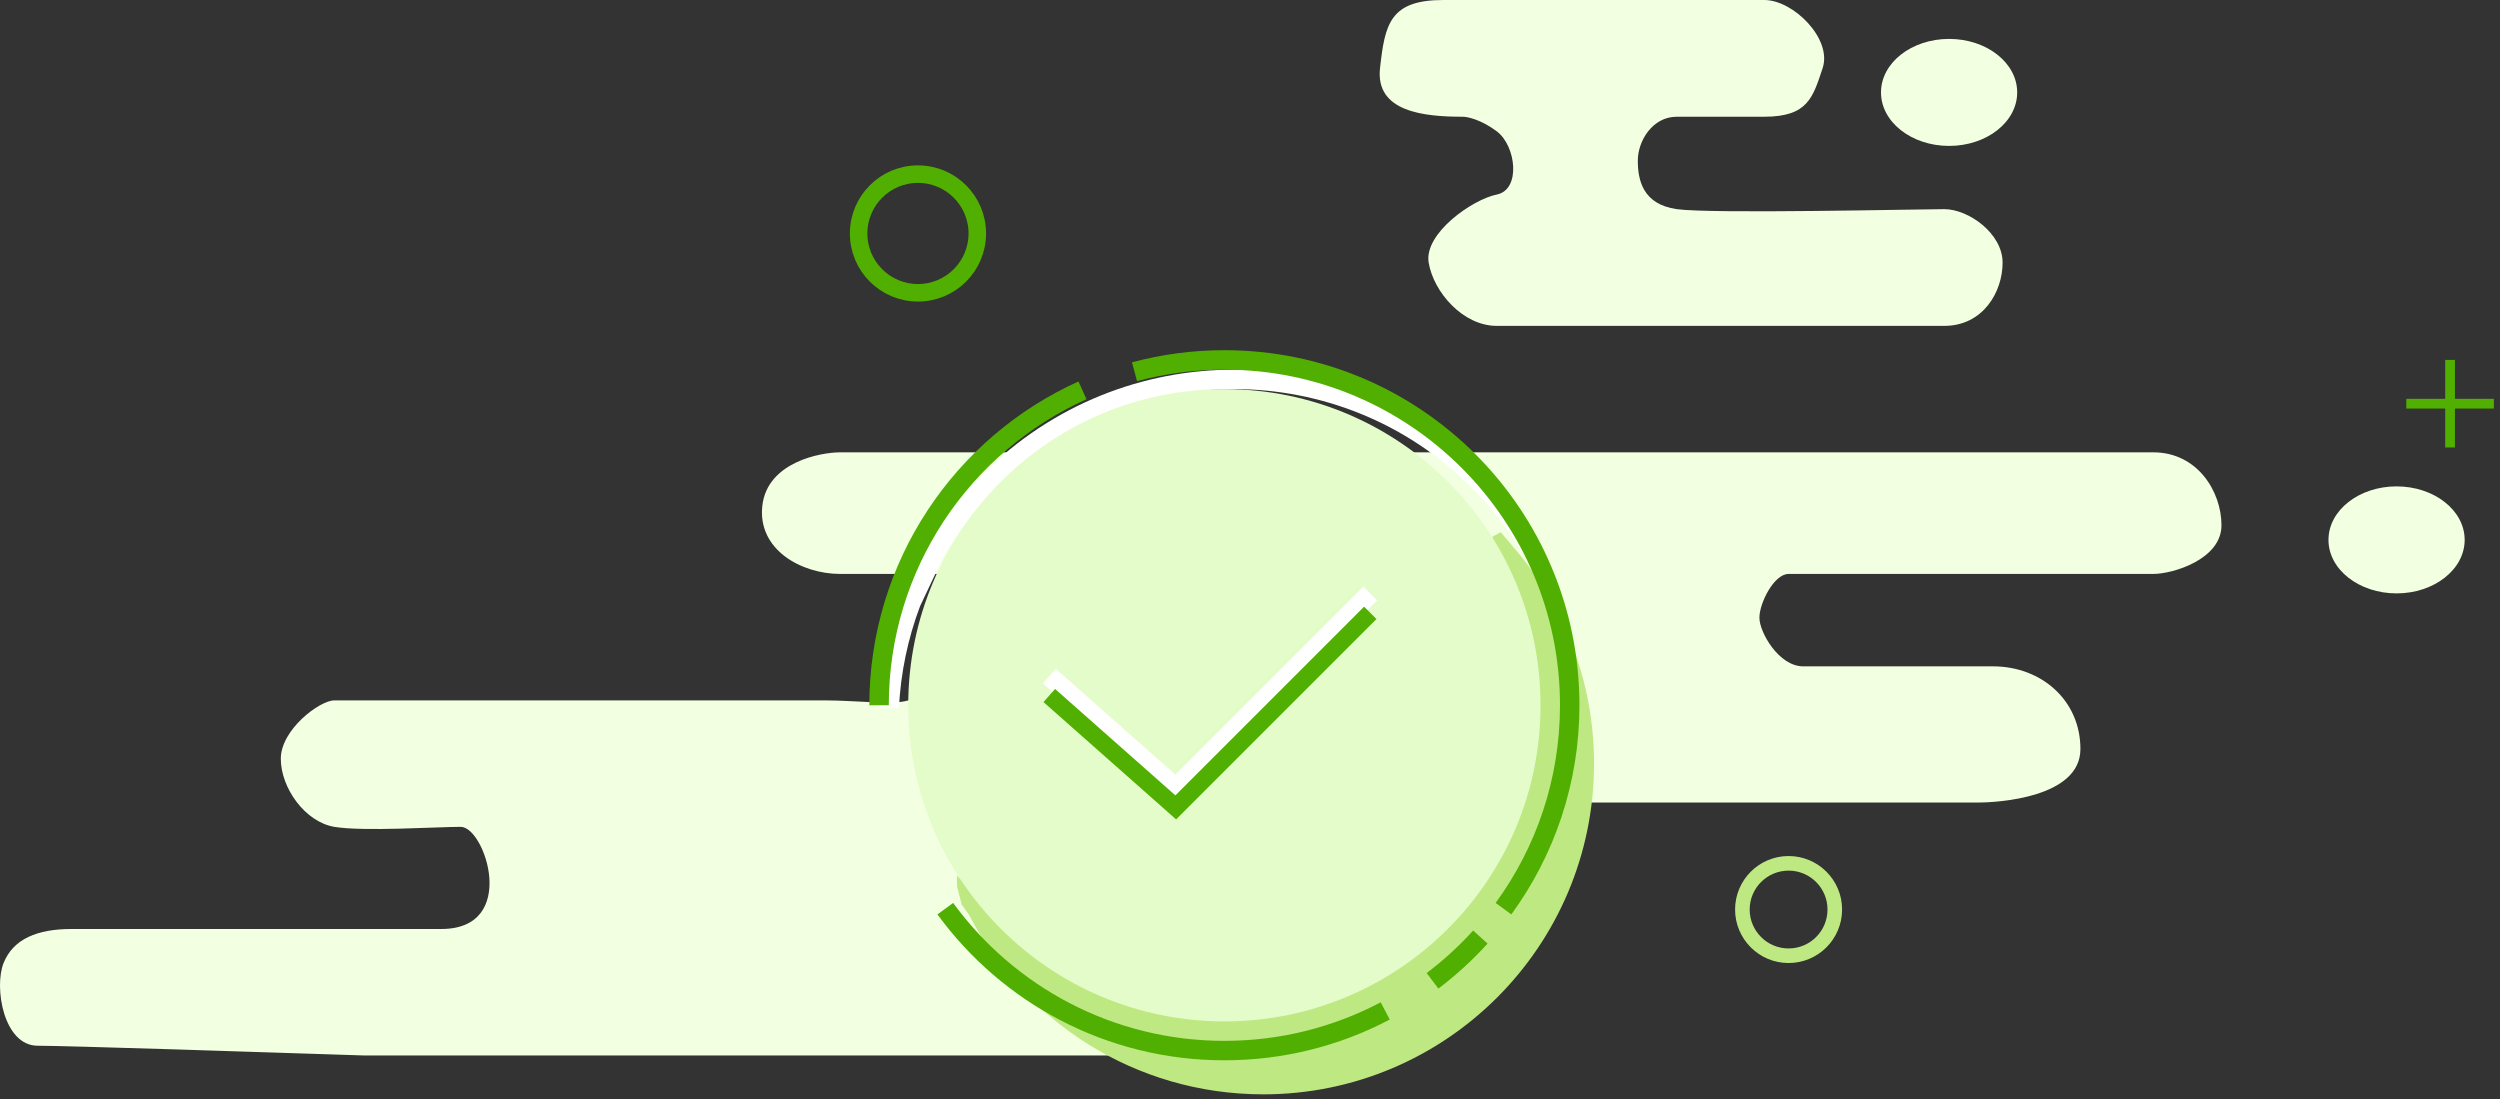 <svg width="257" height="113" viewBox="0 0 257 113" fill="none" xmlns="http://www.w3.org/2000/svg">
<rect x="0" y="0" width="257" height="113" fill="#333333" stroke="none"/>
<path d="M141.867 7C141.367 11.5 146.367 12 150.367 12C150.867 12 152.267 12.3 153.867 13.5C155.867 15 156.367 19.5 153.867 20C151.367 20.5 146.367 24 146.867 27C147.367 30 150.367 33.5 153.867 33.5H199.867C203.867 33.5 205.867 30 205.867 27C205.867 24 202.367 21.5 199.867 21.5C197.367 21.5 175.867 22 172.367 21.5C168.867 21 168.367 18.5 168.367 16.5C168.367 14.5 169.867 12 172.367 12H181.367C185.867 12 186.367 10 187.367 7C188.367 4 184.367 0 181.367 0H148.367C142.867 0 142.367 2.5 141.867 7Z" fill="#F2FFE1"/>
<path d="M7.368 95.5H26.367H45.367C53.367 95.5 49.867 85 47.367 85C44.867 85 37.367 85.5 34.367 85C31.367 84.5 28.867 81 28.867 78C28.867 75 32.867 72 34.367 72H84.867C87.867 72 91.867 72.5 93.367 72C94.867 71.5 98.367 66.5 99.867 63.5C101.367 60.5 97.367 59 96.367 59H86.367C82.367 59 77.867 56.5 78.367 52C78.867 47.5 84.367 46.5 86.367 46.5H93.367H141.867H160.367H221.367C225.867 46.5 228.367 50.5 228.367 54C228.367 57.5 223.367 59 221.367 59H183.867C182.367 59 180.867 62 180.867 63.5C180.867 65 182.867 68.5 185.367 68.5H204.867C209.867 68.5 213.867 72 213.867 77C213.867 82 205.367 82.5 203.367 82.5H182.867H160.367L150.367 97.5C145.367 105 127.367 108.5 119.367 108.5H37.367C27.367 108.167 6.668 107.5 3.868 107.5C0.368 107.5 -0.632 101.5 0.368 99C1.368 96.5 3.868 95.5 7.368 95.5Z" fill="#F2FFE1"/>
<ellipse cx="246.367" cy="55.5" rx="7" ry="5.5" fill="#F2FFE1"/>
<ellipse cx="200.367" cy="9.5" rx="7" ry="5.5" fill="#F2FFE1"/>
<path fill-rule="evenodd" clip-rule="evenodd" d="M154.273 54.707L153.403 55.184L155.201 59.691L155.204 59.699C156.917 63.618 157.867 67.947 157.867 72.499C157.867 90.172 143.54 104.499 125.867 104.499C115.399 104.499 106.106 99.473 100.267 91.702L99.367 90.999L98.367 89.999L98.393 91.157L98.867 92.999L99.637 94.075C105.286 105.017 116.703 112.499 129.867 112.499C148.645 112.499 163.867 97.276 163.867 78.499C163.867 69.953 160.714 62.143 155.509 56.17L154.273 54.707Z" fill="#BEE882"/>
<path d="M158.867 59.107C157.179 55.597 154.88 52.308 151.97 49.398C138.107 35.534 115.629 35.534 101.766 49.398C99.505 51.658 97.614 54.147 96.091 56.79L93.66 61.925C92.342 65.412 91.592 69.066 91.411 72.742" stroke="white" stroke-width="2"/>
<path d="M116.627 38.214C119.574 37.422 122.671 37 125.867 37C145.473 37 161.367 52.894 161.367 72.5C161.367 80.318 158.84 87.546 154.558 93.411M90.367 72.5C90.367 58.094 98.948 45.692 111.278 40.127M97.177 93.411C103.633 102.254 114.079 108 125.867 108C131.837 108 137.464 106.526 142.401 103.923M152.182 96.329C150.688 97.977 149.041 99.485 147.264 100.829" stroke="#51AF01" stroke-width="2"/>
<circle cx="125.867" cy="72.5" r="32.5" fill="#E4FCCA"/>
<path d="M100.467 24C100.467 27.369 97.736 30.1 94.367 30.1C90.998 30.1 88.267 27.369 88.267 24C88.267 20.631 90.998 17.9 94.367 17.9C97.736 17.9 100.467 20.631 100.467 24Z" stroke="#51AF01" stroke-width="1.8"/>
<path d="M188.617 93.5C188.617 96.123 186.491 98.25 183.867 98.25C181.244 98.25 179.117 96.123 179.117 93.5C179.117 90.877 181.244 88.75 183.867 88.75C186.491 88.75 188.617 90.877 188.617 93.5Z" stroke="#BEE882" stroke-width="1.5"/>
<path d="M107.867 69.5L120.867 81L140.867 61" stroke="white" stroke-width="2"/>
<path d="M107.867 71.5L120.867 83L140.867 63" stroke="#51AF01" stroke-width="1.8"/>
<rect x="251.367" y="37" width="1" height="9" fill="#51AF01"/>
<rect x="256.367" y="41" width="1" height="9" transform="rotate(90 256.367 41)" fill="#51AF01"/>
</svg>
